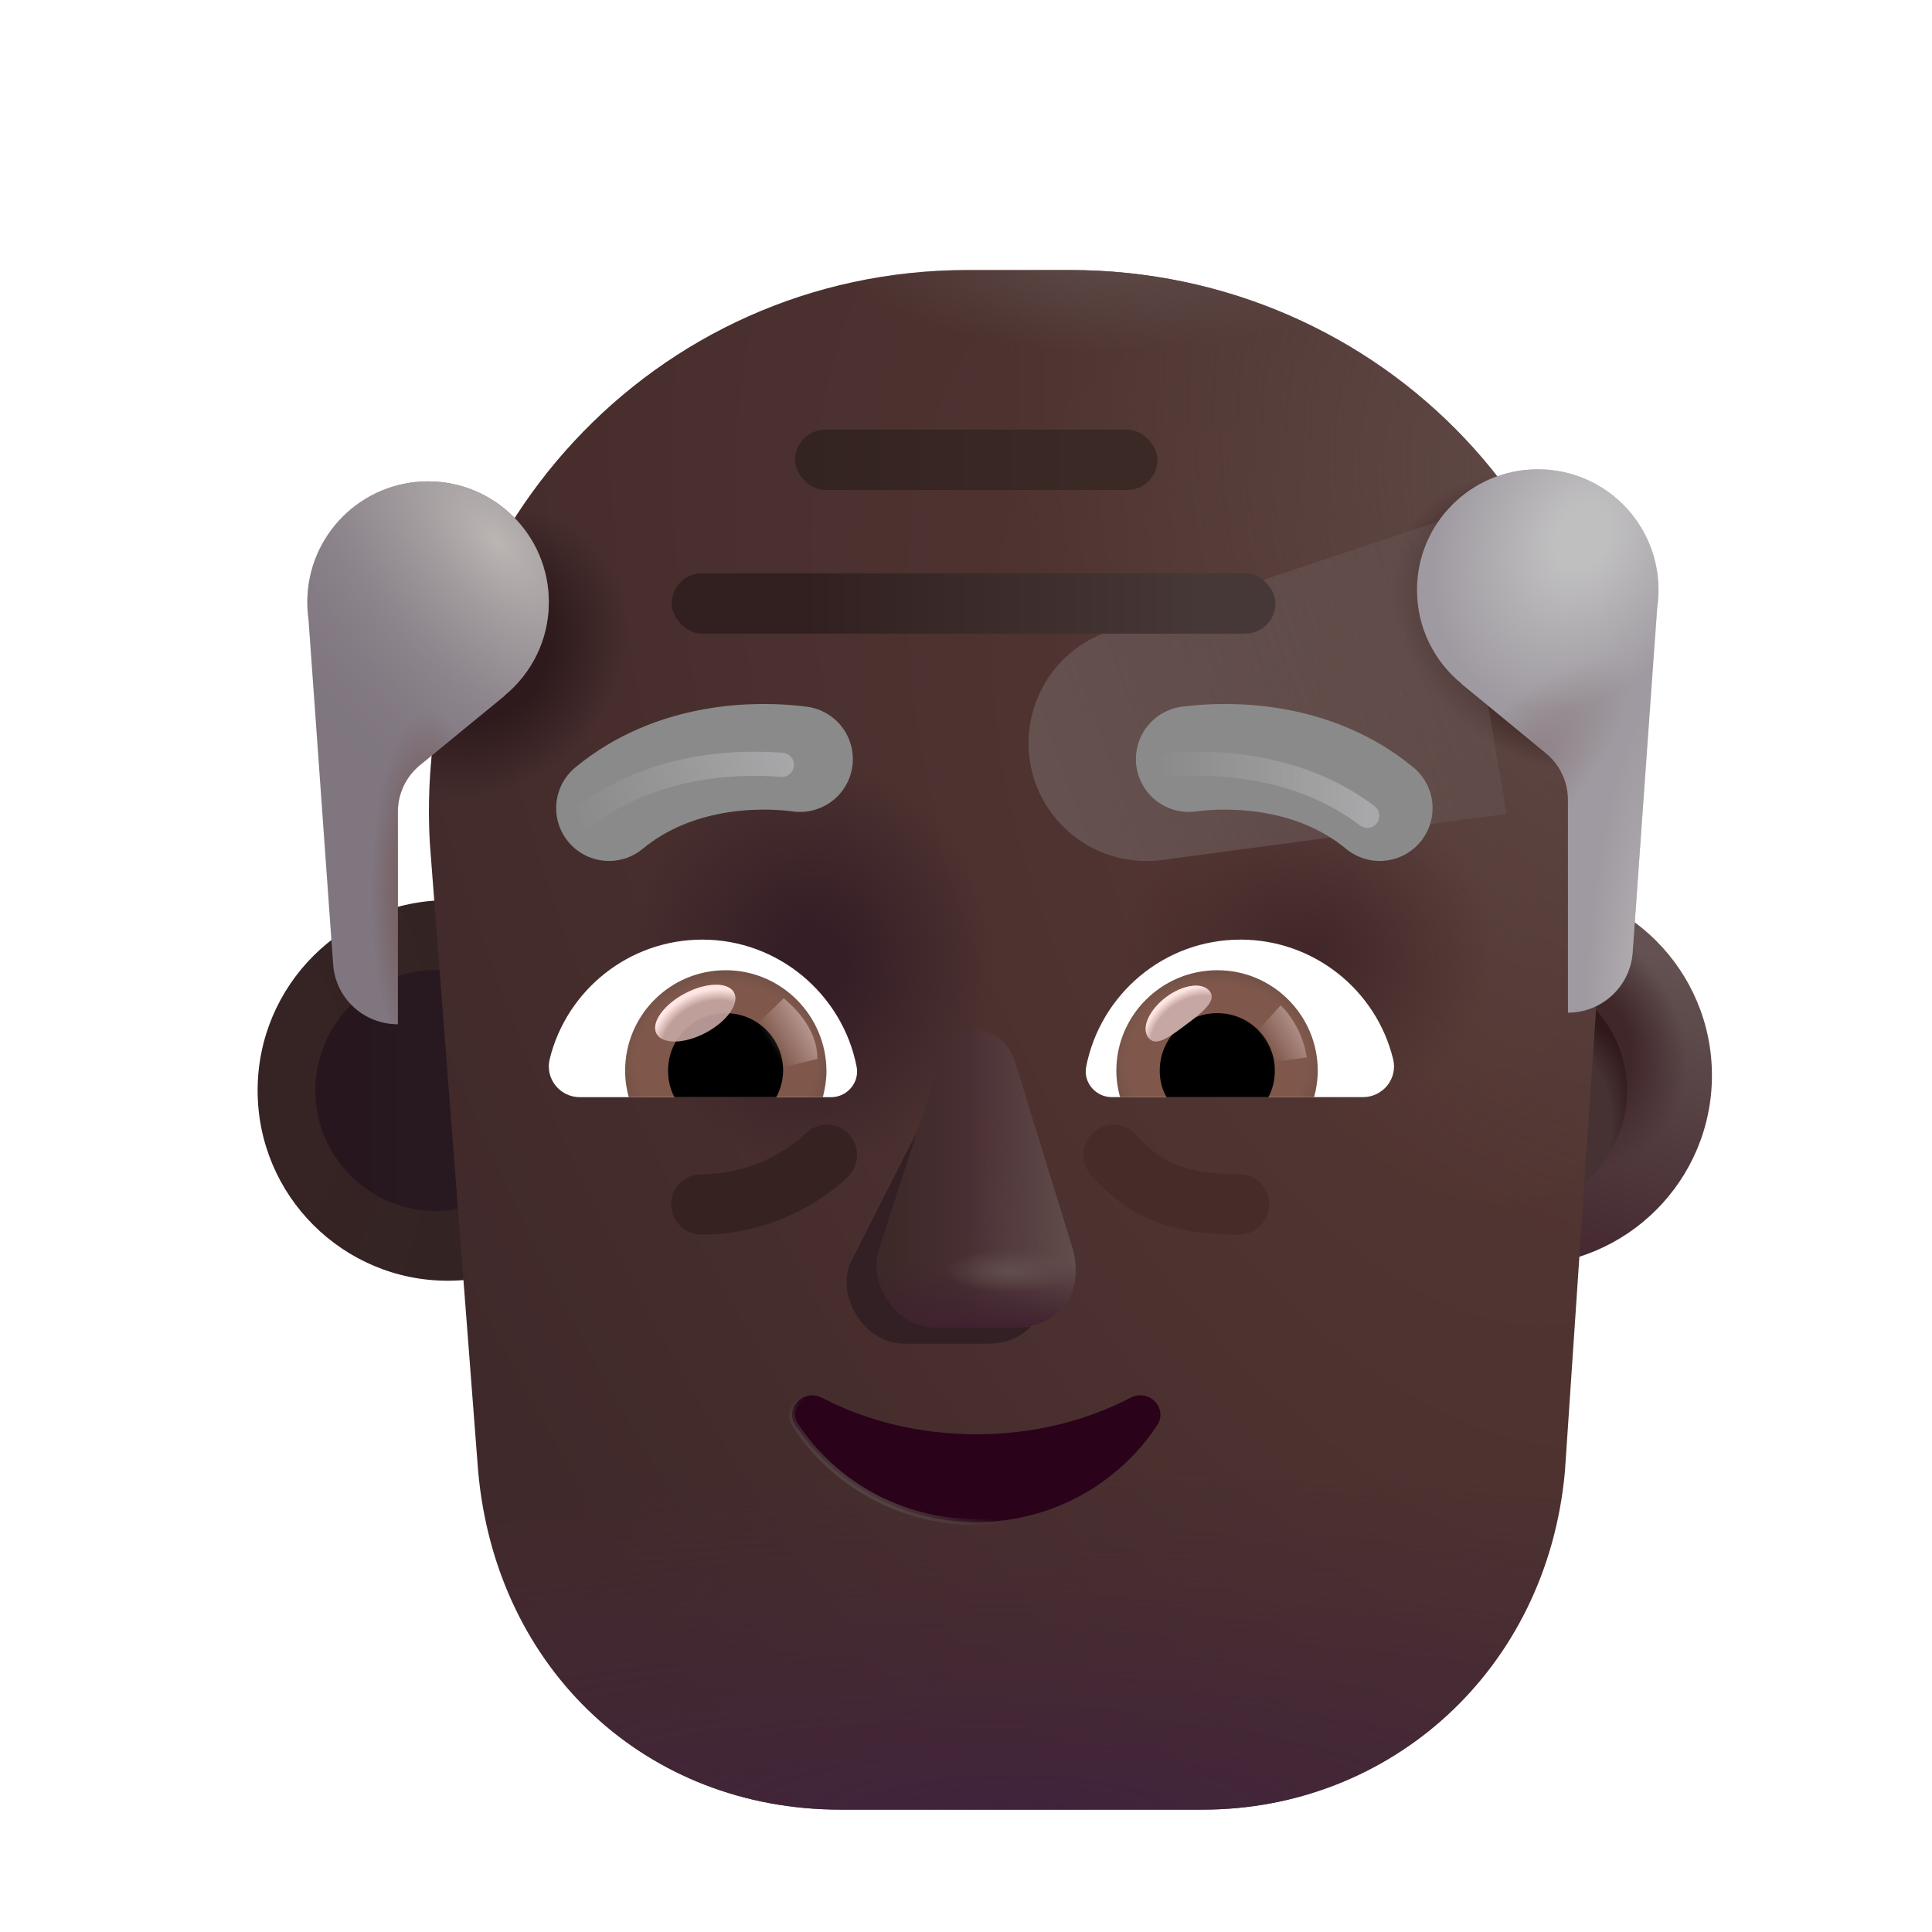 <svg width="100%" height="100%" viewBox="0 0 32 32" fill="none" xmlns="http://www.w3.org/2000/svg">
<g filter="url(#filter0_i_3987_20104)">
<path d="M24.954 21.213C26.694 21.213 28.105 19.802 28.105 18.062C28.105 16.321 26.694 14.91 24.954 14.91C23.213 14.91 21.802 16.321 21.802 18.062C21.802 19.802 23.213 21.213 24.954 21.213Z" fill="url(#paint0_linear_3987_20104)"/>
<path d="M24.954 21.213C26.694 21.213 28.105 19.802 28.105 18.062C28.105 16.321 26.694 14.91 24.954 14.91C23.213 14.91 21.802 16.321 21.802 18.062C21.802 19.802 23.213 21.213 24.954 21.213Z" fill="url(#paint1_radial_3987_20104)"/>
</g>
<g filter="url(#filter1_f_3987_20104)">
<path d="M24.954 20.057C26.056 20.057 26.949 19.164 26.949 18.062C26.949 16.96 26.056 16.066 24.954 16.066C23.852 16.066 22.959 16.96 22.959 18.062C22.959 19.164 23.852 20.057 24.954 20.057Z" fill="#463133"/>
<path d="M24.954 20.057C26.056 20.057 26.949 19.164 26.949 18.062C26.949 16.96 26.056 16.066 24.954 16.066C23.852 16.066 22.959 16.96 22.959 18.062C22.959 19.164 23.852 20.057 24.954 20.057Z" fill="url(#paint2_radial_3987_20104)"/>
<path d="M24.954 20.057C26.056 20.057 26.949 19.164 26.949 18.062C26.949 16.96 26.056 16.066 24.954 16.066C23.852 16.066 22.959 16.96 22.959 18.062C22.959 19.164 23.852 20.057 24.954 20.057Z" fill="url(#paint3_radial_3987_20104)"/>
</g>
<g filter="url(#filter2_i_3987_20104)">
<path d="M7.218 21.213C8.959 21.213 10.37 19.802 10.37 18.062C10.37 16.321 8.959 14.91 7.218 14.91C5.478 14.91 4.067 16.321 4.067 18.062C4.067 19.802 5.478 21.213 7.218 21.213Z" fill="url(#paint4_radial_3987_20104)"/>
</g>
<g filter="url(#filter3_f_3987_20104)">
<path d="M7.218 20.057C8.32 20.057 9.214 19.164 9.214 18.062C9.214 16.96 8.32 16.066 7.218 16.066C6.116 16.066 5.223 16.96 5.223 18.062C5.223 19.164 6.116 20.057 7.218 20.057Z" fill="url(#paint5_linear_3987_20104)"/>
</g>
<g filter="url(#filter4_ii_3987_20104)">
<path d="M15.27 4.473C10.07 4.473 6.07 8.873 6.37 13.973L7.17 24.373C7.47 27.673 9.97 29.973 13.17 29.973H19.17C22.27 29.973 24.87 27.673 25.17 24.373L25.87 13.973C26.27 8.773 22.17 4.473 16.97 4.473H15.27V4.473Z" fill="url(#paint6_radial_3987_20104)"/>
<path d="M15.27 4.473C10.07 4.473 6.07 8.873 6.37 13.973L7.17 24.373C7.47 27.673 9.97 29.973 13.17 29.973H19.17C22.27 29.973 24.87 27.673 25.17 24.373L25.87 13.973C26.27 8.773 22.17 4.473 16.97 4.473H15.27V4.473Z" fill="url(#paint7_radial_3987_20104)"/>
<path d="M15.27 4.473C10.07 4.473 6.07 8.873 6.37 13.973L7.17 24.373C7.47 27.673 9.97 29.973 13.17 29.973H19.17C22.27 29.973 24.87 27.673 25.17 24.373L25.87 13.973C26.27 8.773 22.17 4.473 16.97 4.473H15.27V4.473Z" fill="url(#paint8_radial_3987_20104)"/>
<path d="M15.27 4.473C10.07 4.473 6.07 8.873 6.37 13.973L7.17 24.373C7.47 27.673 9.97 29.973 13.17 29.973H19.17C22.27 29.973 24.87 27.673 25.17 24.373L25.87 13.973C26.27 8.773 22.17 4.473 16.97 4.473H15.27V4.473Z" fill="url(#paint9_radial_3987_20104)"/>
<path d="M15.27 4.473C10.07 4.473 6.07 8.873 6.37 13.973L7.17 24.373C7.47 27.673 9.97 29.973 13.17 29.973H19.17C22.27 29.973 24.87 27.673 25.17 24.373L25.87 13.973C26.27 8.773 22.17 4.473 16.97 4.473H15.27V4.473Z" fill="url(#paint10_radial_3987_20104)"/>
<path d="M15.27 4.473C10.07 4.473 6.07 8.873 6.37 13.973L7.17 24.373C7.47 27.673 9.97 29.973 13.17 29.973H19.17C22.27 29.973 24.87 27.673 25.17 24.373L25.87 13.973C26.27 8.773 22.17 4.473 16.97 4.473H15.27V4.473Z" fill="url(#paint11_radial_3987_20104)"/>
<path d="M15.27 4.473C10.07 4.473 6.07 8.873 6.37 13.973L7.17 24.373C7.47 27.673 9.97 29.973 13.17 29.973H19.17C22.27 29.973 24.87 27.673 25.17 24.373L25.87 13.973C26.27 8.773 22.17 4.473 16.97 4.473H15.27V4.473Z" fill="url(#paint12_radial_3987_20104)"/>
<path d="M15.27 4.473C10.07 4.473 6.07 8.873 6.37 13.973L7.17 24.373C7.47 27.673 9.97 29.973 13.17 29.973H19.17C22.27 29.973 24.87 27.673 25.17 24.373L25.87 13.973C26.27 8.773 22.17 4.473 16.97 4.473H15.27V4.473Z" fill="url(#paint13_radial_3987_20104)"/>
</g>
<g filter="url(#filter5_f_3987_20104)">
<path d="M24.11 8.542L18.371 10.456C17.394 10.782 16.838 11.81 17.1 12.806C17.351 13.758 18.272 14.375 19.248 14.244L24.954 13.48L24.11 8.542Z" fill="url(#paint14_linear_3987_20104)"/>
</g>
<g filter="url(#filter6_f_3987_20104)">
<path d="M15.638 17.857L14.067 20.956C13.867 21.556 14.367 22.256 14.967 22.256H16.367C17.067 22.256 17.467 21.657 17.267 20.956L16.367 17.857C16.14 17.202 15.938 17.157 15.638 17.857Z" fill="#332024"/>
</g>
<g filter="url(#filter7_f_3987_20104)">
<path d="M15.567 17.581L14.567 20.681C14.367 21.281 14.867 21.981 15.467 21.981H16.867C17.567 21.981 17.967 21.381 17.767 20.681L16.811 17.581C16.585 16.926 15.867 16.881 15.567 17.581Z" fill="#4B3034"/>
<path d="M15.567 17.581L14.567 20.681C14.367 21.281 14.867 21.981 15.467 21.981H16.867C17.567 21.981 17.967 21.381 17.767 20.681L16.811 17.581C16.585 16.926 15.867 16.881 15.567 17.581Z" fill="url(#paint15_linear_3987_20104)"/>
<path d="M15.567 17.581L14.567 20.681C14.367 21.281 14.867 21.981 15.467 21.981H16.867C17.567 21.981 17.967 21.381 17.767 20.681L16.811 17.581C16.585 16.926 15.867 16.881 15.567 17.581Z" fill="url(#paint16_linear_3987_20104)"/>
<path d="M15.567 17.581L14.567 20.681C14.367 21.281 14.867 21.981 15.467 21.981H16.867C17.567 21.981 17.967 21.381 17.767 20.681L16.811 17.581C16.585 16.926 15.867 16.881 15.567 17.581Z" fill="url(#paint17_linear_3987_20104)"/>
<path d="M15.567 17.581L14.567 20.681C14.367 21.281 14.867 21.981 15.467 21.981H16.867C17.567 21.981 17.967 21.381 17.767 20.681L16.811 17.581C16.585 16.926 15.867 16.881 15.567 17.581Z" fill="url(#paint18_radial_3987_20104)"/>
</g>
<path d="M8.356 11.521C8.804 11.154 9.09 10.597 9.09 9.973C9.09 8.868 8.194 7.973 7.09 7.973C5.985 7.973 5.09 8.868 5.09 9.973C5.09 10.07 5.097 10.166 5.11 10.261L5.518 15.975C5.559 16.537 6.026 16.965 6.59 16.965V13.446C6.59 13.146 6.724 12.863 6.956 12.673L8.359 11.523L8.356 11.521Z" fill="#7F7680"/>
<path d="M8.356 11.521C8.804 11.154 9.09 10.597 9.09 9.973C9.09 8.868 8.194 7.973 7.09 7.973C5.985 7.973 5.09 8.868 5.09 9.973C5.09 10.07 5.097 10.166 5.11 10.261L5.518 15.975C5.559 16.537 6.026 16.965 6.59 16.965V13.446C6.59 13.146 6.724 12.863 6.956 12.673L8.359 11.523L8.356 11.521Z" fill="url(#paint19_radial_3987_20104)"/>
<path d="M8.356 11.521C8.804 11.154 9.09 10.597 9.09 9.973C9.09 8.868 8.194 7.973 7.09 7.973C5.985 7.973 5.09 8.868 5.09 9.973C5.09 10.07 5.097 10.166 5.11 10.261L5.518 15.975C5.559 16.537 6.026 16.965 6.59 16.965V13.446C6.59 13.146 6.724 12.863 6.956 12.673L8.359 11.523L8.356 11.521Z" fill="url(#paint20_radial_3987_20104)"/>
<g filter="url(#filter8_i_3987_20104)">
<path d="M23.904 11.521C23.456 11.154 23.17 10.597 23.17 9.973C23.17 8.868 24.065 7.973 25.17 7.973C26.275 7.973 27.17 8.868 27.17 9.973C27.17 10.07 27.163 10.166 27.149 10.261L26.741 15.975C26.701 16.537 26.233 16.973 25.67 16.973V13.446C25.67 13.146 25.536 12.863 25.304 12.673L23.901 11.523L23.904 11.521Z" fill="#9F9AA1"/>
<path d="M23.904 11.521C23.456 11.154 23.17 10.597 23.17 9.973C23.17 8.868 24.065 7.973 25.17 7.973C26.275 7.973 27.17 8.868 27.17 9.973C27.17 10.07 27.163 10.166 27.149 10.261L26.741 15.975C26.701 16.537 26.233 16.973 25.67 16.973V13.446C25.67 13.146 25.536 12.863 25.304 12.673L23.901 11.523L23.904 11.521Z" fill="url(#paint21_radial_3987_20104)"/>
<path d="M23.904 11.521C23.456 11.154 23.17 10.597 23.17 9.973C23.17 8.868 24.065 7.973 25.17 7.973C26.275 7.973 27.17 8.868 27.17 9.973C27.17 10.07 27.163 10.166 27.149 10.261L26.741 15.975C26.701 16.537 26.233 16.973 25.67 16.973V13.446C25.67 13.146 25.536 12.863 25.304 12.673L23.901 11.523L23.904 11.521Z" fill="url(#paint22_radial_3987_20104)"/>
<path d="M23.904 11.521C23.456 11.154 23.17 10.597 23.17 9.973C23.17 8.868 24.065 7.973 25.17 7.973C26.275 7.973 27.17 8.868 27.17 9.973C27.17 10.07 27.163 10.166 27.149 10.261L26.741 15.975C26.701 16.537 26.233 16.973 25.67 16.973V13.446C25.67 13.146 25.536 12.863 25.304 12.673L23.901 11.523L23.904 11.521Z" fill="url(#paint23_radial_3987_20104)"/>
</g>
<path d="M13.61 23.149L13.61 23.149L13.61 23.149C13.46 23.072 13.304 23.119 13.21 23.218C13.116 23.317 13.081 23.472 13.177 23.611C13.81 24.571 14.913 25.21 16.17 25.21C17.427 25.21 18.53 24.57 19.164 23.61C19.259 23.468 19.224 23.313 19.13 23.214C19.035 23.116 18.88 23.073 18.73 23.149L18.73 23.149L18.73 23.149C17.99 23.535 17.118 23.756 16.17 23.756C15.232 23.756 14.35 23.535 13.61 23.149Z" fill="#2A0219" stroke="url(#paint24_linear_3987_20104)" stroke-width="0.1"/>
<path d="M18.109 18.756C18.315 18.572 18.631 18.59 18.816 18.795C19.011 19.014 19.193 19.165 19.428 19.269C19.669 19.375 20.003 19.449 20.523 19.449C20.799 19.449 21.023 19.673 21.023 19.949C21.023 20.225 20.799 20.449 20.523 20.449C19.911 20.449 19.429 20.363 19.024 20.184C18.615 20.003 18.323 19.744 18.07 19.462C17.886 19.257 17.904 18.941 18.109 18.756Z" fill="#452C29"/>
<path d="M13.335 18.784C13.525 18.584 13.841 18.576 14.041 18.767C14.241 18.957 14.249 19.274 14.059 19.474L14.058 19.475L14.056 19.477L14.052 19.481L14.04 19.492C14.031 19.502 14.019 19.514 14.003 19.529C13.972 19.558 13.928 19.597 13.872 19.643C13.761 19.735 13.6 19.854 13.393 19.973C12.98 20.21 12.374 20.449 11.617 20.449C11.341 20.449 11.117 20.225 11.117 19.949C11.117 19.673 11.341 19.449 11.617 19.449C12.159 19.449 12.594 19.278 12.896 19.105C13.046 19.019 13.161 18.933 13.237 18.871C13.274 18.84 13.302 18.815 13.318 18.8C13.327 18.792 13.332 18.787 13.335 18.784Z" fill="#362221"/>
<rect x="13.17" y="7.116" width="6" height="1" rx="0.5" fill="url(#paint25_linear_3987_20104)"/>
<rect x="11.126" y="9.495" width="10" height="1" rx="0.5" fill="url(#paint26_linear_3987_20104)"/>
<path d="M11.632 15.563C10.414 15.563 9.386 16.403 9.106 17.537C9.023 17.863 9.272 18.173 9.605 18.173H13.765C14.03 18.173 14.241 17.931 14.188 17.666C13.954 16.471 12.895 15.563 11.632 15.563Z" fill="white"/>
<path d="M12.018 16.07C11.095 16.07 10.354 16.819 10.354 17.734C10.354 17.885 10.376 18.037 10.414 18.173H13.629C13.666 18.029 13.689 17.885 13.689 17.734C13.682 16.819 12.94 16.07 12.018 16.07Z" fill="url(#paint27_radial_3987_20104)"/>
<path d="M12.971 17.734C12.971 17.205 12.547 16.781 12.018 16.781C11.488 16.781 11.065 17.205 11.065 17.734C11.065 17.893 11.102 18.044 11.171 18.173H12.857C12.925 18.044 12.971 17.893 12.971 17.734Z" fill="black"/>
<g filter="url(#filter9_f_3987_20104)">
<path d="M13.538 17.538C13.538 17.001 13.101 16.642 12.982 16.534L12.445 17.054L12.776 17.728L13.538 17.538Z" fill="url(#paint28_linear_3987_20104)"/>
</g>
<g filter="url(#filter10_f_3987_20104)">
<ellipse cx="11.516" cy="16.781" rx="0.726" ry="0.368" transform="rotate(-27.914 11.516 16.781)" fill="#C7A7A3" fill-opacity="0.9"/>
<ellipse cx="11.516" cy="16.781" rx="0.726" ry="0.368" transform="rotate(-27.914 11.516 16.781)" fill="url(#paint29_radial_3987_20104)"/>
</g>
<path d="M20.547 15.563C21.765 15.563 22.794 16.403 23.073 17.537C23.157 17.862 22.907 18.172 22.574 18.172H18.415C18.15 18.172 17.938 17.93 17.991 17.666C18.226 16.471 19.277 15.563 20.547 15.563Z" fill="white"/>
<path d="M20.162 16.07C21.084 16.07 21.826 16.819 21.826 17.734C21.826 17.885 21.803 18.037 21.765 18.173H18.551C18.513 18.029 18.49 17.885 18.49 17.734C18.49 16.819 19.239 16.07 20.162 16.07Z" fill="url(#paint30_radial_3987_20104)"/>
<path d="M19.209 17.734C19.209 17.204 19.632 16.781 20.162 16.781C20.691 16.781 21.115 17.204 21.115 17.734C21.115 17.893 21.077 18.044 21.009 18.173H19.322C19.247 18.044 19.209 17.893 19.209 17.734Z" fill="black"/>
<g filter="url(#filter11_f_3987_20104)">
<path d="M20.039 16.422C20.158 16.58 19.91 16.774 19.628 16.984C19.346 17.195 19.137 17.343 19.019 17.184C18.9 17.026 19.033 16.727 19.314 16.516C19.596 16.305 19.921 16.263 20.039 16.422Z" fill="#C7A7A3"/>
<path d="M20.039 16.422C20.158 16.58 19.91 16.774 19.628 16.984C19.346 17.195 19.137 17.343 19.019 17.184C18.9 17.026 19.033 16.727 19.314 16.516C19.596 16.305 19.921 16.263 20.039 16.422Z" fill="url(#paint31_radial_3987_20104)"/>
</g>
<g filter="url(#filter12_f_3987_20104)">
<path d="M21.644 17.515C21.582 17.085 21.331 16.76 21.212 16.652L20.728 17.184L20.947 17.609L21.644 17.515Z" fill="url(#paint32_linear_3987_20104)"/>
</g>
<g filter="url(#filter13_i_3987_20104)">
<path d="M19.389 12.973C20.1 12.879 21.475 12.895 22.553 13.785" stroke="#8A8A8A" stroke-width="1.75" stroke-linecap="round"/>
</g>
<g filter="url(#filter14_f_3987_20104)">
<path d="M19.389 12.668C20.271 12.598 21.584 12.707 22.646 13.512" stroke="url(#paint33_linear_3987_20104)" stroke-width="0.4" stroke-linecap="round"/>
</g>
<g filter="url(#filter15_i_3987_20104)">
<path d="M12.951 12.973C12.24 12.879 10.865 12.895 9.787 13.785" stroke="#8A8A8A" stroke-width="1.75" stroke-linecap="round"/>
</g>
<g filter="url(#filter16_f_3987_20104)">
<path d="M12.951 12.668C12.068 12.598 10.756 12.707 9.693 13.512" stroke="url(#paint34_linear_3987_20104)" stroke-width="0.4" stroke-linecap="round"/>
</g>
<defs>
<filter id="filter0_i_3987_20104" x="21.802" y="14.66" width="6.553" height="6.553" filterUnits="userSpaceOnUse" color-interpolation-filters="sRGB">
<feFlood flood-opacity="0" result="BackgroundImageFix"/>
<feBlend mode="normal" in="SourceGraphic" in2="BackgroundImageFix" result="shape"/>
<feColorMatrix in="SourceAlpha" type="matrix" values="0 0 0 0 0 0 0 0 0 0 0 0 0 0 0 0 0 0 127 0" result="hardAlpha"/>
<feOffset dx="0.25" dy="-0.25"/>
<feGaussianBlur stdDeviation="0.25"/>
<feComposite in2="hardAlpha" operator="arithmetic" k2="-1" k3="1"/>
<feColorMatrix type="matrix" values="0 0 0 0 0.243 0 0 0 0 0.141 0 0 0 0 0.224 0 0 0 1 0"/>
<feBlend mode="normal" in2="shape" result="effect1_innerShadow_3987_20104"/>
</filter>
<filter id="filter1_f_3987_20104" x="22.459" y="15.566" width="4.991" height="4.991" filterUnits="userSpaceOnUse" color-interpolation-filters="sRGB">
<feFlood flood-opacity="0" result="BackgroundImageFix"/>
<feBlend mode="normal" in="SourceGraphic" in2="BackgroundImageFix" result="shape"/>
<feGaussianBlur stdDeviation="0.25" result="effect1_foregroundBlur_3987_20104"/>
</filter>
<filter id="filter2_i_3987_20104" x="4.067" y="14.91" width="6.503" height="6.303" filterUnits="userSpaceOnUse" color-interpolation-filters="sRGB">
<feFlood flood-opacity="0" result="BackgroundImageFix"/>
<feBlend mode="normal" in="SourceGraphic" in2="BackgroundImageFix" result="shape"/>
<feColorMatrix in="SourceAlpha" type="matrix" values="0 0 0 0 0 0 0 0 0 0 0 0 0 0 0 0 0 0 127 0" result="hardAlpha"/>
<feOffset dx="0.2"/>
<feGaussianBlur stdDeviation="0.15"/>
<feComposite in2="hardAlpha" operator="arithmetic" k2="-1" k3="1"/>
<feColorMatrix type="matrix" values="0 0 0 0 0.341 0 0 0 0 0.271 0 0 0 0 0.255 0 0 0 1 0"/>
<feBlend mode="normal" in2="shape" result="effect1_innerShadow_3987_20104"/>
</filter>
<filter id="filter3_f_3987_20104" x="4.723" y="15.566" width="4.991" height="4.991" filterUnits="userSpaceOnUse" color-interpolation-filters="sRGB">
<feFlood flood-opacity="0" result="BackgroundImageFix"/>
<feBlend mode="normal" in="SourceGraphic" in2="BackgroundImageFix" result="shape"/>
<feGaussianBlur stdDeviation="0.25" result="effect1_foregroundBlur_3987_20104"/>
</filter>
<filter id="filter4_ii_3987_20104" x="6.104" y="4.473" width="20.793" height="25.5" filterUnits="userSpaceOnUse" color-interpolation-filters="sRGB">
<feFlood flood-opacity="0" result="BackgroundImageFix"/>
<feBlend mode="normal" in="SourceGraphic" in2="BackgroundImageFix" result="shape"/>
<feColorMatrix in="SourceAlpha" type="matrix" values="0 0 0 0 0 0 0 0 0 0 0 0 0 0 0 0 0 0 127 0" result="hardAlpha"/>
<feOffset dx="1"/>
<feGaussianBlur stdDeviation="0.75"/>
<feComposite in2="hardAlpha" operator="arithmetic" k2="-1" k3="1"/>
<feColorMatrix type="matrix" values="0 0 0 0 0.337 0 0 0 0 0.267 0 0 0 0 0.251 0 0 0 1 0"/>
<feBlend mode="normal" in2="shape" result="effect1_innerShadow_3987_20104"/>
<feColorMatrix in="SourceAlpha" type="matrix" values="0 0 0 0 0 0 0 0 0 0 0 0 0 0 0 0 0 0 127 0" result="hardAlpha"/>
<feOffset dx="-0.25"/>
<feGaussianBlur stdDeviation="0.375"/>
<feComposite in2="hardAlpha" operator="arithmetic" k2="-1" k3="1"/>
<feColorMatrix type="matrix" values="0 0 0 0 0.396 0 0 0 0 0.325 0 0 0 0 0.318 0 0 0 1 0"/>
<feBlend mode="normal" in2="effect1_innerShadow_3987_20104" result="effect2_innerShadow_3987_20104"/>
</filter>
<filter id="filter5_f_3987_20104" x="15.036" y="6.542" width="11.918" height="9.719" filterUnits="userSpaceOnUse" color-interpolation-filters="sRGB">
<feFlood flood-opacity="0" result="BackgroundImageFix"/>
<feBlend mode="normal" in="SourceGraphic" in2="BackgroundImageFix" result="shape"/>
<feGaussianBlur stdDeviation="1" result="effect1_foregroundBlur_3987_20104"/>
</filter>
<filter id="filter6_f_3987_20104" x="13.272" y="16.598" width="4.796" height="6.408" filterUnits="userSpaceOnUse" color-interpolation-filters="sRGB">
<feFlood flood-opacity="0" result="BackgroundImageFix"/>
<feBlend mode="normal" in="SourceGraphic" in2="BackgroundImageFix" result="shape"/>
<feGaussianBlur stdDeviation="0.375" result="effect1_foregroundBlur_3987_20104"/>
</filter>
<filter id="filter7_f_3987_20104" x="14.272" y="16.823" width="3.796" height="5.408" filterUnits="userSpaceOnUse" color-interpolation-filters="sRGB">
<feFlood flood-opacity="0" result="BackgroundImageFix"/>
<feBlend mode="normal" in="SourceGraphic" in2="BackgroundImageFix" result="shape"/>
<feGaussianBlur stdDeviation="0.125" result="effect1_foregroundBlur_3987_20104"/>
</filter>
<filter id="filter8_i_3987_20104" x="23.17" y="7.773" width="4.3" height="9.2" filterUnits="userSpaceOnUse" color-interpolation-filters="sRGB">
<feFlood flood-opacity="0" result="BackgroundImageFix"/>
<feBlend mode="normal" in="SourceGraphic" in2="BackgroundImageFix" result="shape"/>
<feColorMatrix in="SourceAlpha" type="matrix" values="0 0 0 0 0 0 0 0 0 0 0 0 0 0 0 0 0 0 127 0" result="hardAlpha"/>
<feOffset dx="0.3" dy="-0.2"/>
<feGaussianBlur stdDeviation="0.25"/>
<feComposite in2="hardAlpha" operator="arithmetic" k2="-1" k3="1"/>
<feColorMatrix type="matrix" values="0 0 0 0 0.58 0 0 0 0 0.569 0 0 0 0 0.557 0 0 0 1 0"/>
<feBlend mode="normal" in2="shape" result="effect1_innerShadow_3987_20104"/>
</filter>
<filter id="filter9_f_3987_20104" x="12.245" y="16.334" width="1.493" height="1.594" filterUnits="userSpaceOnUse" color-interpolation-filters="sRGB">
<feFlood flood-opacity="0" result="BackgroundImageFix"/>
<feBlend mode="normal" in="SourceGraphic" in2="BackgroundImageFix" result="shape"/>
<feGaussianBlur stdDeviation="0.1" result="effect1_foregroundBlur_3987_20104"/>
</filter>
<filter id="filter10_f_3987_20104" x="10.751" y="16.21" width="1.529" height="1.141" filterUnits="userSpaceOnUse" color-interpolation-filters="sRGB">
<feFlood flood-opacity="0" result="BackgroundImageFix"/>
<feBlend mode="normal" in="SourceGraphic" in2="BackgroundImageFix" result="shape"/>
<feGaussianBlur stdDeviation="0.05" result="effect1_foregroundBlur_3987_20104"/>
</filter>
<filter id="filter11_f_3987_20104" x="18.875" y="16.226" width="1.294" height="1.125" filterUnits="userSpaceOnUse" color-interpolation-filters="sRGB">
<feFlood flood-opacity="0" result="BackgroundImageFix"/>
<feBlend mode="normal" in="SourceGraphic" in2="BackgroundImageFix" result="shape"/>
<feGaussianBlur stdDeviation="0.05" result="effect1_foregroundBlur_3987_20104"/>
</filter>
<filter id="filter12_f_3987_20104" x="20.528" y="16.452" width="1.316" height="1.357" filterUnits="userSpaceOnUse" color-interpolation-filters="sRGB">
<feFlood flood-opacity="0" result="BackgroundImageFix"/>
<feBlend mode="normal" in="SourceGraphic" in2="BackgroundImageFix" result="shape"/>
<feGaussianBlur stdDeviation="0.1" result="effect1_foregroundBlur_3987_20104"/>
</filter>
<filter id="filter13_i_3987_20104" x="18.514" y="11.66" width="5.214" height="3" filterUnits="userSpaceOnUse" color-interpolation-filters="sRGB">
<feFlood flood-opacity="0" result="BackgroundImageFix"/>
<feBlend mode="normal" in="SourceGraphic" in2="BackgroundImageFix" result="shape"/>
<feColorMatrix in="SourceAlpha" type="matrix" values="0 0 0 0 0 0 0 0 0 0 0 0 0 0 0 0 0 0 127 0" result="hardAlpha"/>
<feOffset dx="0.3" dy="-0.4"/>
<feGaussianBlur stdDeviation="0.3"/>
<feComposite in2="hardAlpha" operator="arithmetic" k2="-1" k3="1"/>
<feColorMatrix type="matrix" values="0 0 0 0 0.345 0 0 0 0 0.306 0 0 0 0 0.369 0 0 0 1 0"/>
<feBlend mode="normal" in2="shape" result="effect1_innerShadow_3987_20104"/>
</filter>
<filter id="filter14_f_3987_20104" x="18.789" y="12.05" width="4.458" height="2.061" filterUnits="userSpaceOnUse" color-interpolation-filters="sRGB">
<feFlood flood-opacity="0" result="BackgroundImageFix"/>
<feBlend mode="normal" in="SourceGraphic" in2="BackgroundImageFix" result="shape"/>
<feGaussianBlur stdDeviation="0.2" result="effect1_foregroundBlur_3987_20104"/>
</filter>
<filter id="filter15_i_3987_20104" x="8.912" y="11.66" width="5.214" height="3" filterUnits="userSpaceOnUse" color-interpolation-filters="sRGB">
<feFlood flood-opacity="0" result="BackgroundImageFix"/>
<feBlend mode="normal" in="SourceGraphic" in2="BackgroundImageFix" result="shape"/>
<feColorMatrix in="SourceAlpha" type="matrix" values="0 0 0 0 0 0 0 0 0 0 0 0 0 0 0 0 0 0 127 0" result="hardAlpha"/>
<feOffset dx="0.3" dy="-0.4"/>
<feGaussianBlur stdDeviation="0.3"/>
<feComposite in2="hardAlpha" operator="arithmetic" k2="-1" k3="1"/>
<feColorMatrix type="matrix" values="0 0 0 0 0.345 0 0 0 0 0.306 0 0 0 0 0.369 0 0 0 1 0"/>
<feBlend mode="normal" in2="shape" result="effect1_innerShadow_3987_20104"/>
</filter>
<filter id="filter16_f_3987_20104" x="9.093" y="12.05" width="4.458" height="2.061" filterUnits="userSpaceOnUse" color-interpolation-filters="sRGB">
<feFlood flood-opacity="0" result="BackgroundImageFix"/>
<feBlend mode="normal" in="SourceGraphic" in2="BackgroundImageFix" result="shape"/>
<feGaussianBlur stdDeviation="0.2" result="effect1_foregroundBlur_3987_20104"/>
</filter>
<linearGradient id="paint0_linear_3987_20104" x1="27.005" y1="16.001" x2="25.459" y2="20.789" gradientUnits="userSpaceOnUse">
<stop stop-color="#635251"/>
<stop offset="1" stop-color="#452A31"/>
</linearGradient>
<radialGradient id="paint1_radial_3987_20104" cx="0" cy="0" r="1" gradientUnits="userSpaceOnUse" gradientTransform="translate(25.656 17.562) rotate(-36.06) scale(1.931 2.203)">
<stop offset="0.543" stop-color="#40272A"/>
<stop offset="1" stop-color="#40272A" stop-opacity="0"/>
</radialGradient>
<radialGradient id="paint2_radial_3987_20104" cx="0" cy="0" r="1" gradientUnits="userSpaceOnUse" gradientTransform="translate(24.871 19.709) rotate(-61.468) scale(3.448 2.018)">
<stop offset="0.755" stop-color="#31191A" stop-opacity="0"/>
<stop offset="0.916" stop-color="#31191A"/>
</radialGradient>
<radialGradient id="paint3_radial_3987_20104" cx="0" cy="0" r="1" gradientUnits="userSpaceOnUse" gradientTransform="translate(24.954 18.062) rotate(44.708) scale(0.732 0.943)">
<stop stop-color="#352123"/>
<stop offset="1" stop-color="#352123" stop-opacity="0"/>
</radialGradient>
<radialGradient id="paint4_radial_3987_20104" cx="0" cy="0" r="1" gradientUnits="userSpaceOnUse" gradientTransform="translate(4.067 18.062) scale(3.313 5.797)">
<stop offset="0.351" stop-color="#362324"/>
<stop offset="1" stop-color="#332423"/>
</radialGradient>
<linearGradient id="paint5_linear_3987_20104" x1="7.218" y1="18.62" x2="5.934" y2="18.62" gradientUnits="userSpaceOnUse">
<stop stop-color="#281920"/>
<stop offset="1" stop-color="#27161D"/>
</linearGradient>
<radialGradient id="paint6_radial_3987_20104" cx="0" cy="0" r="1" gradientUnits="userSpaceOnUse" gradientTransform="translate(22.404 14.973) rotate(152.026) scale(17.055 31.325)">
<stop stop-color="#543733"/>
<stop offset="1" stop-color="#40292A"/>
</radialGradient>
<radialGradient id="paint7_radial_3987_20104" cx="0" cy="0" r="1" gradientUnits="userSpaceOnUse" gradientTransform="translate(16.125 29.973) rotate(-90) scale(5.812 26.091)">
<stop stop-color="#40233B"/>
<stop offset="1" stop-color="#482A36" stop-opacity="0"/>
</radialGradient>
<radialGradient id="paint8_radial_3987_20104" cx="0" cy="0" r="1" gradientUnits="userSpaceOnUse" gradientTransform="translate(26.341 8.535) rotate(158.66) scale(9.962 12.793)">
<stop stop-color="#624D4A"/>
<stop offset="1" stop-color="#624D4A" stop-opacity="0"/>
</radialGradient>
<radialGradient id="paint9_radial_3987_20104" cx="0" cy="0" r="1" gradientUnits="userSpaceOnUse" gradientTransform="translate(20.935 15.754) rotate(-90) scale(2.625 3.094)">
<stop stop-color="#412628"/>
<stop offset="1" stop-color="#412628" stop-opacity="0"/>
</radialGradient>
<radialGradient id="paint10_radial_3987_20104" cx="0" cy="0" r="1" gradientUnits="userSpaceOnUse" gradientTransform="translate(12.688 15.982) rotate(-90) scale(3.353 3.024)">
<stop offset="0.172" stop-color="#351E26"/>
<stop offset="1" stop-color="#351E26" stop-opacity="0"/>
</radialGradient>
<radialGradient id="paint11_radial_3987_20104" cx="0" cy="0" r="1" gradientUnits="userSpaceOnUse" gradientTransform="translate(24.971 10.32) rotate(-145.257) scale(2.864 2.264)">
<stop offset="0.584" stop-color="#341D1C"/>
<stop offset="1" stop-color="#341D1C" stop-opacity="0"/>
</radialGradient>
<radialGradient id="paint12_radial_3987_20104" cx="0" cy="0" r="1" gradientUnits="userSpaceOnUse" gradientTransform="translate(7.234 10.785) rotate(132.807) scale(2.598 2.261)">
<stop offset="0.476" stop-color="#2E1A1C"/>
<stop offset="1" stop-color="#2E1A1C" stop-opacity="0"/>
</radialGradient>
<radialGradient id="paint13_radial_3987_20104" cx="0" cy="0" r="1" gradientUnits="userSpaceOnUse" gradientTransform="translate(17.688 4.098) rotate(90) scale(1.75 4.635)">
<stop stop-color="#5E4C49"/>
<stop offset="1" stop-color="#5E4C49" stop-opacity="0"/>
</radialGradient>
<linearGradient id="paint14_linear_3987_20104" x1="15.727" y1="14.191" x2="30.915" y2="8.754" gradientUnits="userSpaceOnUse">
<stop stop-color="#685654"/>
<stop offset="1" stop-color="#685654" stop-opacity="0"/>
</linearGradient>
<linearGradient id="paint15_linear_3987_20104" x1="14.652" y1="20.032" x2="16.3" y2="20.032" gradientUnits="userSpaceOnUse">
<stop stop-color="#3D2928"/>
<stop offset="1" stop-color="#3D2928" stop-opacity="0"/>
</linearGradient>
<linearGradient id="paint16_linear_3987_20104" x1="17.818" y1="20.622" x2="16.017" y2="20.597" gradientUnits="userSpaceOnUse">
<stop stop-color="#624D4B"/>
<stop offset="1" stop-color="#624D4B" stop-opacity="0"/>
</linearGradient>
<linearGradient id="paint17_linear_3987_20104" x1="16.512" y1="21.981" x2="16.512" y2="20.932" gradientUnits="userSpaceOnUse">
<stop stop-color="#3F222F"/>
<stop offset="1" stop-color="#3F222F" stop-opacity="0"/>
</linearGradient>
<radialGradient id="paint18_radial_3987_20104" cx="0" cy="0" r="1" gradientUnits="userSpaceOnUse" gradientTransform="translate(16.745 21.053) rotate(90) scale(0.36 1.111)">
<stop stop-color="#624E4D"/>
<stop offset="1" stop-color="#624E4D" stop-opacity="0"/>
</radialGradient>
<radialGradient id="paint19_radial_3987_20104" cx="0" cy="0" r="1" gradientUnits="userSpaceOnUse" gradientTransform="translate(8.247 8.973) rotate(139.273) scale(4.167 7.997)">
<stop stop-color="#BBB6B3"/>
<stop offset="1" stop-color="#807680" stop-opacity="0"/>
</radialGradient>
<radialGradient id="paint20_radial_3987_20104" cx="0" cy="0" r="1" gradientUnits="userSpaceOnUse" gradientTransform="translate(7.09 14.816) rotate(90) scale(3.047 0.952)">
<stop offset="0.237" stop-color="#735551"/>
<stop offset="1" stop-color="#735551" stop-opacity="0"/>
</radialGradient>
<radialGradient id="paint21_radial_3987_20104" cx="0" cy="0" r="1" gradientUnits="userSpaceOnUse" gradientTransform="translate(24.622 13.254) rotate(-46.536) scale(2.885 1.004)">
<stop offset="0.231" stop-color="#8F8286"/>
<stop offset="1" stop-color="#8F8286" stop-opacity="0"/>
</radialGradient>
<radialGradient id="paint22_radial_3987_20104" cx="0" cy="0" r="1" gradientUnits="userSpaceOnUse" gradientTransform="translate(25.904 9.098) rotate(119.228) scale(3.008 2.307)">
<stop offset="0.18" stop-color="#C0BFC0"/>
<stop offset="1" stop-color="#C0BFC0" stop-opacity="0"/>
</radialGradient>
<radialGradient id="paint23_radial_3987_20104" cx="0" cy="0" r="1" gradientUnits="userSpaceOnUse" gradientTransform="translate(26.841 16.348) rotate(-85.863) scale(4.559 0.86)">
<stop stop-color="#B1ADB0"/>
<stop offset="1" stop-color="#B1ADB0" stop-opacity="0"/>
</radialGradient>
<linearGradient id="paint24_linear_3987_20104" x1="14.236" y1="24.922" x2="15.047" y2="23.64" gradientUnits="userSpaceOnUse">
<stop stop-color="#564848"/>
<stop offset="0.663" stop-color="#564848" stop-opacity="0"/>
</linearGradient>
<linearGradient id="paint25_linear_3987_20104" x1="13.17" y1="8.116" x2="17.938" y2="8.116" gradientUnits="userSpaceOnUse">
<stop stop-color="#332321"/>
<stop offset="1" stop-color="#3B2926"/>
</linearGradient>
<linearGradient id="paint26_linear_3987_20104" x1="13.312" y1="10.495" x2="19.844" y2="10.495" gradientUnits="userSpaceOnUse">
<stop stop-color="#31201F"/>
<stop offset="1" stop-color="#463836"/>
</linearGradient>
<radialGradient id="paint27_radial_3987_20104" cx="0" cy="0" r="1" gradientUnits="userSpaceOnUse" gradientTransform="translate(12.021 17.581) rotate(90) scale(1.684 1.993)">
<stop offset="0.75" stop-color="#7F584B"/>
<stop offset="1" stop-color="#694B43"/>
<stop offset="1" stop-color="#804D49"/>
<stop offset="1" stop-color="#5D4139"/>
</radialGradient>
<linearGradient id="paint28_linear_3987_20104" x1="13.408" y1="17.06" x2="12.823" y2="17.42" gradientUnits="userSpaceOnUse">
<stop stop-color="#B4948D"/>
<stop offset="1" stop-color="#B4948D" stop-opacity="0"/>
</linearGradient>
<radialGradient id="paint29_radial_3987_20104" cx="0" cy="0" r="1" gradientUnits="userSpaceOnUse" gradientTransform="translate(11.488 17.368) rotate(-90.897) scale(0.921 1.107)">
<stop offset="0.766" stop-color="#FFE6E2" stop-opacity="0"/>
<stop offset="0.966" stop-color="#FFE6E2"/>
</radialGradient>
<radialGradient id="paint30_radial_3987_20104" cx="0" cy="0" r="1" gradientUnits="userSpaceOnUse" gradientTransform="translate(20.158 17.581) rotate(90) scale(1.684 1.993)">
<stop offset="0.75" stop-color="#7F584B"/>
<stop offset="1" stop-color="#694B43"/>
<stop offset="1" stop-color="#804D49"/>
<stop offset="1" stop-color="#5D4139"/>
</radialGradient>
<radialGradient id="paint31_radial_3987_20104" cx="0" cy="0" r="1" gradientUnits="userSpaceOnUse" gradientTransform="translate(19.732 17.116) rotate(-127.812) scale(0.705 0.971)">
<stop offset="0.766" stop-color="#FFE6E2" stop-opacity="0"/>
<stop offset="0.966" stop-color="#FFE6E2"/>
</radialGradient>
<linearGradient id="paint32_linear_3987_20104" x1="21.608" y1="17.06" x2="21.023" y2="17.42" gradientUnits="userSpaceOnUse">
<stop stop-color="#B4948D"/>
<stop offset="1" stop-color="#B4948D" stop-opacity="0"/>
</linearGradient>
<linearGradient id="paint33_linear_3987_20104" x1="22.646" y1="13.512" x2="19.154" y2="13.512" gradientUnits="userSpaceOnUse">
<stop stop-color="#A8A7A9"/>
<stop offset="1" stop-color="#A8A7A9" stop-opacity="0"/>
</linearGradient>
<linearGradient id="paint34_linear_3987_20104" x1="13.147" y1="12.65" x2="9.693" y2="13.993" gradientUnits="userSpaceOnUse">
<stop stop-color="#A8A7A9"/>
<stop offset="1" stop-color="#A8A7A9" stop-opacity="0"/>
</linearGradient>
</defs>
</svg>

